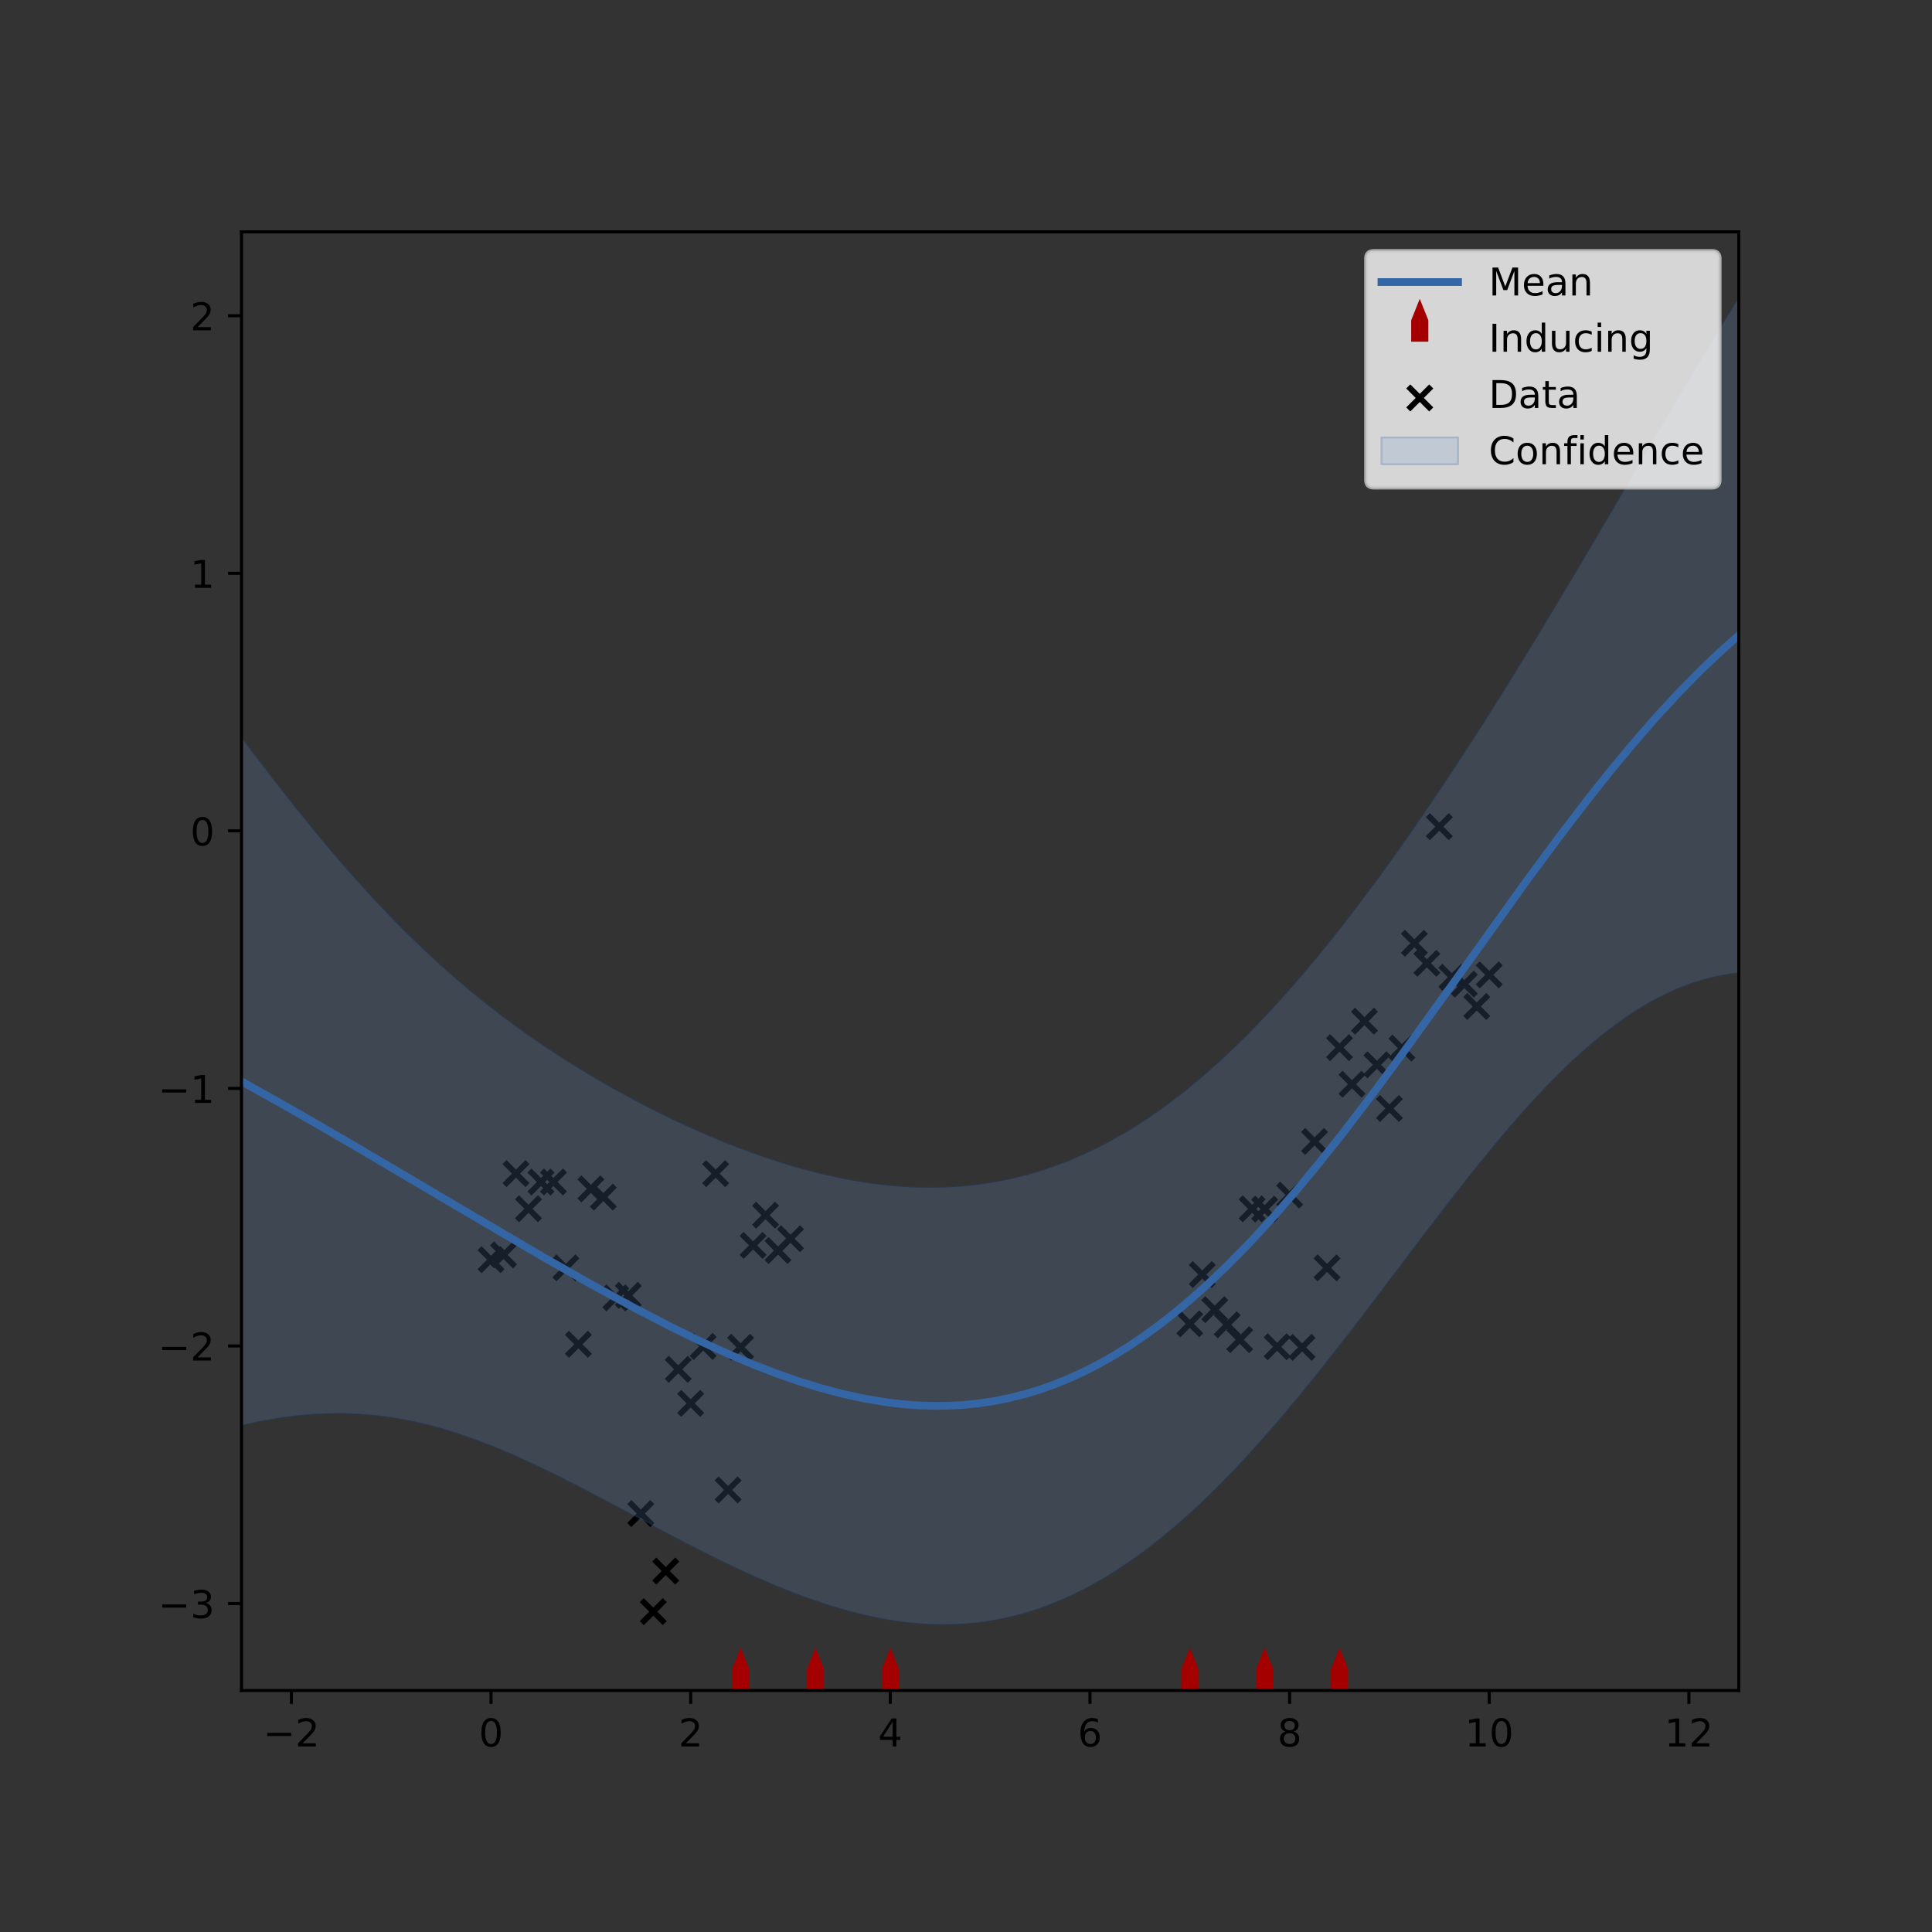 <?xml version="1.0" encoding="utf-8" standalone="no"?>
<!DOCTYPE svg PUBLIC "-//W3C//DTD SVG 1.1//EN"
  "http://www.w3.org/Graphics/SVG/1.1/DTD/svg11.dtd">
<!-- Created with matplotlib (http://matplotlib.org/) -->
<svg height="504pt" version="1.1" viewBox="0 0 504 504" width="504pt" xmlns="http://www.w3.org/2000/svg" xmlns:xlink="http://www.w3.org/1999/xlink">
 <rect x="0" y="0" width="504" height="504" fill="#333333" stroke="none"/>
 <defs>
  <style type="text/css">
*{stroke-linecap:butt;stroke-linejoin:round;}
  </style>
 </defs>
 <g id="figure_1">
  <g id="patch_1">
   <path d="M 0 504 
L 504 504 
L 504 0 
L 0 0 
z
" style="fill:none;"/>
  </g>
  <g id="axes_1">
   <g id="patch_2">
    <path d="M 63 441 
L 453.6 441 
L 453.6 60.48 
L 63 60.48 
z
" style="fill:none;"/>
   </g>
   <g id="PathCollection_1">
    <defs>
     <path d="M -2.236 0 
L -2.236 -5.59 
L 0 -11.18 
L 2.236 -5.59 
L 2.236 0 
z
" id="m8fef1377c3"/>
    </defs>
    <g clip-path="url(#pa2f5bf0e79)">
     <use style="fill:#a40000;" x="193.2" xlink:href="#m8fef1377c3" y="441"/>
     <use style="fill:#a40000;" x="212.73" xlink:href="#m8fef1377c3" y="441"/>
     <use style="fill:#a40000;" x="232.26" xlink:href="#m8fef1377c3" y="441"/>
     <use style="fill:#a40000;" x="310.38" xlink:href="#m8fef1377c3" y="441"/>
     <use style="fill:#a40000;" x="329.91" xlink:href="#m8fef1377c3" y="441"/>
     <use style="fill:#a40000;" x="349.44" xlink:href="#m8fef1377c3" y="441"/>
    </g>
   </g>
   <g id="PathCollection_2">
    <defs>
     <path d="M -3 3 
L 3 -3 
M -3 -3 
L 3 3 
" id="m3eac9c46e0" style="stroke:#000000;stroke-width:1.5;"/>
    </defs>
    <g clip-path="url(#pa2f5bf0e79)">
     <use style="stroke:#000000;stroke-width:1.5;" x="128.1" xlink:href="#m3eac9c46e0" y="328.621"/>
     <use style="stroke:#000000;stroke-width:1.5;" x="131.355" xlink:href="#m3eac9c46e0" y="327.368"/>
     <use style="stroke:#000000;stroke-width:1.5;" x="134.61" xlink:href="#m3eac9c46e0" y="306.157"/>
     <use style="stroke:#000000;stroke-width:1.5;" x="137.865" xlink:href="#m3eac9c46e0" y="315.326"/>
     <use style="stroke:#000000;stroke-width:1.5;" x="141.12" xlink:href="#m3eac9c46e0" y="308.363"/>
     <use style="stroke:#000000;stroke-width:1.5;" x="144.375" xlink:href="#m3eac9c46e0" y="308.346"/>
     <use style="stroke:#000000;stroke-width:1.5;" x="147.63" xlink:href="#m3eac9c46e0" y="330.75"/>
     <use style="stroke:#000000;stroke-width:1.5;" x="150.885" xlink:href="#m3eac9c46e0" y="350.688"/>
     <use style="stroke:#000000;stroke-width:1.5;" x="154.14" xlink:href="#m3eac9c46e0" y="310.145"/>
     <use style="stroke:#000000;stroke-width:1.5;" x="157.395" xlink:href="#m3eac9c46e0" y="312.287"/>
     <use style="stroke:#000000;stroke-width:1.5;" x="160.65" xlink:href="#m3eac9c46e0" y="338.579"/>
     <use style="stroke:#000000;stroke-width:1.5;" x="163.905" xlink:href="#m3eac9c46e0" y="337.927"/>
     <use style="stroke:#000000;stroke-width:1.5;" x="167.16" xlink:href="#m3eac9c46e0" y="394.845"/>
     <use style="stroke:#000000;stroke-width:1.5;" x="170.415" xlink:href="#m3eac9c46e0" y="420.427"/>
     <use style="stroke:#000000;stroke-width:1.5;" x="173.67" xlink:href="#m3eac9c46e0" y="409.842"/>
     <use style="stroke:#000000;stroke-width:1.5;" x="176.925" xlink:href="#m3eac9c46e0" y="357.217"/>
     <use style="stroke:#000000;stroke-width:1.5;" x="180.18" xlink:href="#m3eac9c46e0" y="366.099"/>
     <use style="stroke:#000000;stroke-width:1.5;" x="183.435" xlink:href="#m3eac9c46e0" y="351.254"/>
     <use style="stroke:#000000;stroke-width:1.5;" x="186.69" xlink:href="#m3eac9c46e0" y="306.17"/>
     <use style="stroke:#000000;stroke-width:1.5;" x="189.945" xlink:href="#m3eac9c46e0" y="388.682"/>
     <use style="stroke:#000000;stroke-width:1.5;" x="193.2" xlink:href="#m3eac9c46e0" y="351.467"/>
     <use style="stroke:#000000;stroke-width:1.5;" x="196.455" xlink:href="#m3eac9c46e0" y="324.889"/>
     <use style="stroke:#000000;stroke-width:1.5;" x="199.71" xlink:href="#m3eac9c46e0" y="317"/>
     <use style="stroke:#000000;stroke-width:1.5;" x="202.965" xlink:href="#m3eac9c46e0" y="326.222"/>
     <use style="stroke:#000000;stroke-width:1.5;" x="206.22" xlink:href="#m3eac9c46e0" y="323.146"/>
     <use style="stroke:#000000;stroke-width:1.5;" x="310.38" xlink:href="#m3eac9c46e0" y="345.337"/>
     <use style="stroke:#000000;stroke-width:1.5;" x="313.635" xlink:href="#m3eac9c46e0" y="332.484"/>
     <use style="stroke:#000000;stroke-width:1.5;" x="316.89" xlink:href="#m3eac9c46e0" y="341.656"/>
     <use style="stroke:#000000;stroke-width:1.5;" x="320.145" xlink:href="#m3eac9c46e0" y="345.589"/>
     <use style="stroke:#000000;stroke-width:1.5;" x="323.4" xlink:href="#m3eac9c46e0" y="349.481"/>
     <use style="stroke:#000000;stroke-width:1.5;" x="326.655" xlink:href="#m3eac9c46e0" y="315.357"/>
     <use style="stroke:#000000;stroke-width:1.5;" x="329.91" xlink:href="#m3eac9c46e0" y="315.429"/>
     <use style="stroke:#000000;stroke-width:1.5;" x="333.165" xlink:href="#m3eac9c46e0" y="351.333"/>
     <use style="stroke:#000000;stroke-width:1.5;" x="336.42" xlink:href="#m3eac9c46e0" y="311.749"/>
     <use style="stroke:#000000;stroke-width:1.5;" x="339.675" xlink:href="#m3eac9c46e0" y="351.485"/>
     <use style="stroke:#000000;stroke-width:1.5;" x="342.93" xlink:href="#m3eac9c46e0" y="297.776"/>
     <use style="stroke:#000000;stroke-width:1.5;" x="346.185" xlink:href="#m3eac9c46e0" y="330.752"/>
     <use style="stroke:#000000;stroke-width:1.5;" x="349.44" xlink:href="#m3eac9c46e0" y="273.299"/>
     <use style="stroke:#000000;stroke-width:1.5;" x="352.695" xlink:href="#m3eac9c46e0" y="282.845"/>
     <use style="stroke:#000000;stroke-width:1.5;" x="355.95" xlink:href="#m3eac9c46e0" y="266.389"/>
     <use style="stroke:#000000;stroke-width:1.5;" x="359.205" xlink:href="#m3eac9c46e0" y="277.769"/>
     <use style="stroke:#000000;stroke-width:1.5;" x="362.46" xlink:href="#m3eac9c46e0" y="289.173"/>
     <use style="stroke:#000000;stroke-width:1.5;" x="365.715" xlink:href="#m3eac9c46e0" y="273.415"/>
     <use style="stroke:#000000;stroke-width:1.5;" x="368.97" xlink:href="#m3eac9c46e0" y="246.072"/>
     <use style="stroke:#000000;stroke-width:1.5;" x="372.225" xlink:href="#m3eac9c46e0" y="251.298"/>
     <use style="stroke:#000000;stroke-width:1.5;" x="375.48" xlink:href="#m3eac9c46e0" y="215.649"/>
     <use style="stroke:#000000;stroke-width:1.5;" x="378.735" xlink:href="#m3eac9c46e0" y="254.935"/>
     <use style="stroke:#000000;stroke-width:1.5;" x="381.99" xlink:href="#m3eac9c46e0" y="256.725"/>
     <use style="stroke:#000000;stroke-width:1.5;" x="385.245" xlink:href="#m3eac9c46e0" y="262.559"/>
     <use style="stroke:#000000;stroke-width:1.5;" x="388.5" xlink:href="#m3eac9c46e0" y="254.314"/>
    </g>
   </g>
   <g id="PolyCollection_1">
    <defs>
     <path d="M 63 -311.544 
L 63 -132.259 
L 64.963 -132.704 
L 66.926 -133.118 
L 68.888 -133.5 
L 70.851 -133.85 
L 72.814 -134.165 
L 74.777 -134.446 
L 76.74 -134.69 
L 78.703 -134.898 
L 80.665 -135.068 
L 82.628 -135.2 
L 84.591 -135.292 
L 86.554 -135.345 
L 88.517 -135.357 
L 90.479 -135.328 
L 92.442 -135.257 
L 94.405 -135.146 
L 96.368 -134.992 
L 98.331 -134.796 
L 100.293 -134.559 
L 102.256 -134.28 
L 104.219 -133.959 
L 106.182 -133.597 
L 108.145 -133.194 
L 110.108 -132.751 
L 112.07 -132.269 
L 114.033 -131.748 
L 115.996 -131.189 
L 117.959 -130.593 
L 119.922 -129.962 
L 121.884 -129.295 
L 123.847 -128.596 
L 125.81 -127.865 
L 127.773 -127.103 
L 129.736 -126.311 
L 131.698 -125.493 
L 133.661 -124.648 
L 135.624 -123.778 
L 137.587 -122.885 
L 139.55 -121.971 
L 141.513 -121.038 
L 143.475 -120.086 
L 145.438 -119.118 
L 147.401 -118.134 
L 149.364 -117.138 
L 151.327 -116.13 
L 153.289 -115.111 
L 155.252 -114.084 
L 157.215 -113.05 
L 159.178 -112.011 
L 161.141 -110.967 
L 163.104 -109.921 
L 165.066 -108.874 
L 167.029 -107.826 
L 168.992 -106.78 
L 170.955 -105.737 
L 172.918 -104.698 
L 174.88 -103.665 
L 176.843 -102.638 
L 178.806 -101.619 
L 180.769 -100.61 
L 182.732 -99.611 
L 184.694 -98.623 
L 186.657 -97.648 
L 188.62 -96.688 
L 190.583 -95.742 
L 192.546 -94.813 
L 194.509 -93.902 
L 196.471 -93.01 
L 198.434 -92.137 
L 200.397 -91.286 
L 202.36 -90.457 
L 204.323 -89.652 
L 206.285 -88.871 
L 208.248 -88.117 
L 210.211 -87.39 
L 212.174 -86.691 
L 214.137 -86.022 
L 216.099 -85.383 
L 218.062 -84.777 
L 220.025 -84.203 
L 221.988 -83.664 
L 223.951 -83.161 
L 225.914 -82.694 
L 227.876 -82.266 
L 229.839 -81.876 
L 231.802 -81.527 
L 233.765 -81.218 
L 235.728 -80.953 
L 237.69 -80.73 
L 239.653 -80.553 
L 241.616 -80.42 
L 243.579 -80.335 
L 245.542 -80.296 
L 247.505 -80.307 
L 249.467 -80.366 
L 251.43 -80.476 
L 253.393 -80.636 
L 255.356 -80.849 
L 257.319 -81.113 
L 259.281 -81.431 
L 261.244 -81.803 
L 263.207 -82.229 
L 265.17 -82.709 
L 267.133 -83.246 
L 269.095 -83.837 
L 271.058 -84.485 
L 273.021 -85.19 
L 274.984 -85.951 
L 276.947 -86.768 
L 278.91 -87.643 
L 280.872 -88.575 
L 282.835 -89.564 
L 284.798 -90.61 
L 286.761 -91.712 
L 288.724 -92.872 
L 290.686 -94.088 
L 292.649 -95.36 
L 294.612 -96.689 
L 296.575 -98.072 
L 298.538 -99.511 
L 300.501 -101.005 
L 302.463 -102.552 
L 304.426 -104.152 
L 306.389 -105.806 
L 308.352 -107.511 
L 310.315 -109.267 
L 312.277 -111.073 
L 314.24 -112.929 
L 316.203 -114.832 
L 318.166 -116.783 
L 320.129 -118.78 
L 322.091 -120.822 
L 324.054 -122.908 
L 326.017 -125.035 
L 327.98 -127.204 
L 329.943 -129.413 
L 331.906 -131.659 
L 333.868 -133.942 
L 335.831 -136.26 
L 337.794 -138.61 
L 339.757 -140.993 
L 341.72 -143.405 
L 343.682 -145.844 
L 345.645 -148.309 
L 347.608 -150.798 
L 349.571 -153.308 
L 351.534 -155.838 
L 353.496 -158.385 
L 355.459 -160.946 
L 357.422 -163.52 
L 359.385 -166.104 
L 361.348 -168.695 
L 363.311 -171.29 
L 365.273 -173.888 
L 367.236 -176.485 
L 369.199 -179.079 
L 371.162 -181.666 
L 373.125 -184.244 
L 375.087 -186.81 
L 377.05 -189.361 
L 379.013 -191.894 
L 380.976 -194.406 
L 382.939 -196.895 
L 384.902 -199.356 
L 386.864 -201.787 
L 388.827 -204.186 
L 390.79 -206.549 
L 392.753 -208.873 
L 394.716 -211.156 
L 396.678 -213.394 
L 398.641 -215.585 
L 400.604 -217.727 
L 402.567 -219.817 
L 404.53 -221.852 
L 406.492 -223.83 
L 408.455 -225.749 
L 410.418 -227.606 
L 412.381 -229.401 
L 414.344 -231.13 
L 416.307 -232.792 
L 418.269 -234.386 
L 420.232 -235.909 
L 422.195 -237.362 
L 424.158 -238.742 
L 426.121 -240.048 
L 428.083 -241.28 
L 430.046 -242.436 
L 432.009 -243.516 
L 433.972 -244.52 
L 435.935 -245.447 
L 437.897 -246.296 
L 439.86 -247.068 
L 441.823 -247.762 
L 443.786 -248.379 
L 445.749 -248.918 
L 447.712 -249.381 
L 449.674 -249.766 
L 451.637 -250.075 
L 453.6 -250.308 
L 453.6 -426.224 
L 453.6 -426.224 
L 451.637 -423.049 
L 449.674 -419.849 
L 447.712 -416.625 
L 445.749 -413.381 
L 443.786 -410.117 
L 441.823 -406.835 
L 439.86 -403.539 
L 437.897 -400.228 
L 435.935 -396.906 
L 433.972 -393.574 
L 432.009 -390.234 
L 430.046 -386.889 
L 428.083 -383.539 
L 426.121 -380.187 
L 424.158 -376.835 
L 422.195 -373.484 
L 420.232 -370.137 
L 418.269 -366.794 
L 416.307 -363.457 
L 414.344 -360.128 
L 412.381 -356.808 
L 410.418 -353.499 
L 408.455 -350.202 
L 406.492 -346.918 
L 404.53 -343.649 
L 402.567 -340.396 
L 400.604 -337.159 
L 398.641 -333.94 
L 396.678 -330.74 
L 394.716 -327.56 
L 392.753 -324.4 
L 390.79 -321.262 
L 388.827 -318.146 
L 386.864 -315.053 
L 384.902 -311.984 
L 382.939 -308.94 
L 380.976 -305.92 
L 379.013 -302.927 
L 377.05 -299.96 
L 375.087 -297.021 
L 373.125 -294.109 
L 371.162 -291.227 
L 369.199 -288.373 
L 367.236 -285.55 
L 365.273 -282.758 
L 363.311 -279.997 
L 361.348 -277.269 
L 359.385 -274.574 
L 357.422 -271.913 
L 355.459 -269.287 
L 353.496 -266.696 
L 351.534 -264.142 
L 349.571 -261.625 
L 347.608 -259.145 
L 345.645 -256.705 
L 343.682 -254.304 
L 341.72 -251.944 
L 339.757 -249.625 
L 337.794 -247.348 
L 335.831 -245.114 
L 333.868 -242.923 
L 331.906 -240.777 
L 329.943 -238.676 
L 327.98 -236.62 
L 326.017 -234.611 
L 324.054 -232.648 
L 322.091 -230.733 
L 320.129 -228.866 
L 318.166 -227.047 
L 316.203 -225.278 
L 314.24 -223.557 
L 312.277 -221.886 
L 310.315 -220.266 
L 308.352 -218.695 
L 306.389 -217.175 
L 304.426 -215.705 
L 302.463 -214.286 
L 300.501 -212.917 
L 298.538 -211.6 
L 296.575 -210.333 
L 294.612 -209.116 
L 292.649 -207.951 
L 290.686 -206.835 
L 288.724 -205.77 
L 286.761 -204.754 
L 284.798 -203.788 
L 282.835 -202.872 
L 280.872 -202.004 
L 278.91 -201.185 
L 276.947 -200.414 
L 274.984 -199.69 
L 273.021 -199.014 
L 271.058 -198.385 
L 269.095 -197.801 
L 267.133 -197.264 
L 265.17 -196.771 
L 263.207 -196.323 
L 261.244 -195.919 
L 259.281 -195.558 
L 257.319 -195.24 
L 255.356 -194.964 
L 253.393 -194.729 
L 251.43 -194.535 
L 249.467 -194.382 
L 247.505 -194.268 
L 245.542 -194.193 
L 243.579 -194.156 
L 241.616 -194.156 
L 239.653 -194.194 
L 237.69 -194.268 
L 235.728 -194.378 
L 233.765 -194.522 
L 231.802 -194.701 
L 229.839 -194.914 
L 227.876 -195.159 
L 225.914 -195.438 
L 223.951 -195.748 
L 221.988 -196.089 
L 220.025 -196.461 
L 218.062 -196.862 
L 216.099 -197.293 
L 214.137 -197.753 
L 212.174 -198.242 
L 210.211 -198.757 
L 208.248 -199.3 
L 206.285 -199.87 
L 204.323 -200.465 
L 202.36 -201.086 
L 200.397 -201.732 
L 198.434 -202.402 
L 196.471 -203.096 
L 194.509 -203.814 
L 192.546 -204.555 
L 190.583 -205.318 
L 188.62 -206.104 
L 186.657 -206.911 
L 184.694 -207.741 
L 182.732 -208.591 
L 180.769 -209.463 
L 178.806 -210.355 
L 176.843 -211.268 
L 174.88 -212.202 
L 172.918 -213.156 
L 170.955 -214.131 
L 168.992 -215.126 
L 167.029 -216.141 
L 165.066 -217.177 
L 163.104 -218.234 
L 161.141 -219.312 
L 159.178 -220.411 
L 157.215 -221.532 
L 155.252 -222.674 
L 153.289 -223.84 
L 151.327 -225.028 
L 149.364 -226.24 
L 147.401 -227.477 
L 145.438 -228.738 
L 143.475 -230.025 
L 141.513 -231.339 
L 139.55 -232.679 
L 137.587 -234.048 
L 135.624 -235.446 
L 133.661 -236.873 
L 131.698 -238.331 
L 129.736 -239.821 
L 127.773 -241.343 
L 125.81 -242.898 
L 123.847 -244.487 
L 121.884 -246.11 
L 119.922 -247.769 
L 117.959 -249.465 
L 115.996 -251.197 
L 114.033 -252.966 
L 112.07 -254.773 
L 110.108 -256.617 
L 108.145 -258.5 
L 106.182 -260.422 
L 104.219 -262.382 
L 102.256 -264.381 
L 100.293 -266.417 
L 98.331 -268.492 
L 96.368 -270.605 
L 94.405 -272.756 
L 92.442 -274.943 
L 90.479 -277.166 
L 88.517 -279.425 
L 86.554 -281.718 
L 84.591 -284.045 
L 82.628 -286.405 
L 80.665 -288.797 
L 78.703 -291.219 
L 76.74 -293.671 
L 74.777 -296.151 
L 72.814 -298.657 
L 70.851 -301.189 
L 68.888 -303.746 
L 66.926 -306.324 
L 64.963 -308.924 
L 63 -311.544 
z
" id="mbb64b05e15" style="stroke:#204a87;stroke-opacity:0.2;stroke-width:0.5;"/>
    </defs>
    <g clip-path="url(#pa2f5bf0e79)">
     <use style="fill:#729fcf;fill-opacity:0.2;stroke:#204a87;stroke-opacity:0.2;stroke-width:0.5;" x="0" xlink:href="#mbb64b05e15" y="504"/>
    </g>
   </g>
   <g id="matplotlib.axis_1">
    <g id="xtick_1">
     <g id="line2d_1">
      <defs>
       <path d="M 0 0 
L 0 3.5 
" id="m791d2a5d73" style="stroke:#000000;stroke-width:0.8;"/>
      </defs>
      <g>
       <use style="stroke:#000000;stroke-width:0.8;" x="76.02" xlink:href="#m791d2a5d73" y="441"/>
      </g>
     </g>
     <g id="text_1">
      <!-- −2 -->
      <defs>
       <path d="M 10.594 35.5 
L 73.188 35.5 
L 73.188 27.203 
L 10.594 27.203 
z
" id="DejaVuSans-2212"/>
       <path d="M 19.188 8.297 
L 53.609 8.297 
L 53.609 0 
L 7.328 0 
L 7.328 8.297 
Q 12.938 14.109 22.625 23.891 
Q 32.328 33.688 34.812 36.531 
Q 39.547 41.844 41.422 45.531 
Q 43.312 49.219 43.312 52.781 
Q 43.312 58.594 39.234 62.25 
Q 35.156 65.922 28.609 65.922 
Q 23.969 65.922 18.812 64.312 
Q 13.672 62.703 7.812 59.422 
L 7.812 69.391 
Q 13.766 71.781 18.938 73 
Q 24.125 74.219 28.422 74.219 
Q 39.75 74.219 46.484 68.547 
Q 53.219 62.891 53.219 53.422 
Q 53.219 48.922 51.531 44.891 
Q 49.859 40.875 45.406 35.406 
Q 44.188 33.984 37.641 27.219 
Q 31.109 20.453 19.188 8.297 
z
" id="DejaVuSans-32"/>
      </defs>
      <g transform="translate(68.649 455.598)scale(0.1 -0.1)">
       <use xlink:href="#DejaVuSans-2212"/>
       <use x="83.789" xlink:href="#DejaVuSans-32"/>
      </g>
     </g>
    </g>
    <g id="xtick_2">
     <g id="line2d_2">
      <g>
       <use style="stroke:#000000;stroke-width:0.8;" x="128.1" xlink:href="#m791d2a5d73" y="441"/>
      </g>
     </g>
     <g id="text_2">
      <!-- 0 -->
      <defs>
       <path d="M 31.781 66.406 
Q 24.172 66.406 20.328 58.906 
Q 16.5 51.422 16.5 36.375 
Q 16.5 21.391 20.328 13.891 
Q 24.172 6.391 31.781 6.391 
Q 39.453 6.391 43.281 13.891 
Q 47.125 21.391 47.125 36.375 
Q 47.125 51.422 43.281 58.906 
Q 39.453 66.406 31.781 66.406 
z
M 31.781 74.219 
Q 44.047 74.219 50.516 64.516 
Q 56.984 54.828 56.984 36.375 
Q 56.984 17.969 50.516 8.266 
Q 44.047 -1.422 31.781 -1.422 
Q 19.531 -1.422 13.062 8.266 
Q 6.594 17.969 6.594 36.375 
Q 6.594 54.828 13.062 64.516 
Q 19.531 74.219 31.781 74.219 
z
" id="DejaVuSans-30"/>
      </defs>
      <g transform="translate(124.919 455.598)scale(0.1 -0.1)">
       <use xlink:href="#DejaVuSans-30"/>
      </g>
     </g>
    </g>
    <g id="xtick_3">
     <g id="line2d_3">
      <g>
       <use style="stroke:#000000;stroke-width:0.8;" x="180.18" xlink:href="#m791d2a5d73" y="441"/>
      </g>
     </g>
     <g id="text_3">
      <!-- 2 -->
      <g transform="translate(176.999 455.598)scale(0.1 -0.1)">
       <use xlink:href="#DejaVuSans-32"/>
      </g>
     </g>
    </g>
    <g id="xtick_4">
     <g id="line2d_4">
      <g>
       <use style="stroke:#000000;stroke-width:0.8;" x="232.26" xlink:href="#m791d2a5d73" y="441"/>
      </g>
     </g>
     <g id="text_4">
      <!-- 4 -->
      <defs>
       <path d="M 37.797 64.312 
L 12.891 25.391 
L 37.797 25.391 
z
M 35.203 72.906 
L 47.609 72.906 
L 47.609 25.391 
L 58.016 25.391 
L 58.016 17.188 
L 47.609 17.188 
L 47.609 0 
L 37.797 0 
L 37.797 17.188 
L 4.891 17.188 
L 4.891 26.703 
z
" id="DejaVuSans-34"/>
      </defs>
      <g transform="translate(229.079 455.598)scale(0.1 -0.1)">
       <use xlink:href="#DejaVuSans-34"/>
      </g>
     </g>
    </g>
    <g id="xtick_5">
     <g id="line2d_5">
      <g>
       <use style="stroke:#000000;stroke-width:0.8;" x="284.34" xlink:href="#m791d2a5d73" y="441"/>
      </g>
     </g>
     <g id="text_5">
      <!-- 6 -->
      <defs>
       <path d="M 33.016 40.375 
Q 26.375 40.375 22.484 35.828 
Q 18.609 31.297 18.609 23.391 
Q 18.609 15.531 22.484 10.953 
Q 26.375 6.391 33.016 6.391 
Q 39.656 6.391 43.531 10.953 
Q 47.406 15.531 47.406 23.391 
Q 47.406 31.297 43.531 35.828 
Q 39.656 40.375 33.016 40.375 
z
M 52.594 71.297 
L 52.594 62.312 
Q 48.875 64.062 45.094 64.984 
Q 41.312 65.922 37.594 65.922 
Q 27.828 65.922 22.672 59.328 
Q 17.531 52.734 16.797 39.406 
Q 19.672 43.656 24.016 45.922 
Q 28.375 48.188 33.594 48.188 
Q 44.578 48.188 50.953 41.516 
Q 57.328 34.859 57.328 23.391 
Q 57.328 12.156 50.688 5.359 
Q 44.047 -1.422 33.016 -1.422 
Q 20.359 -1.422 13.672 8.266 
Q 6.984 17.969 6.984 36.375 
Q 6.984 53.656 15.188 63.938 
Q 23.391 74.219 37.203 74.219 
Q 40.922 74.219 44.703 73.484 
Q 48.484 72.75 52.594 71.297 
z
" id="DejaVuSans-36"/>
      </defs>
      <g transform="translate(281.159 455.598)scale(0.1 -0.1)">
       <use xlink:href="#DejaVuSans-36"/>
      </g>
     </g>
    </g>
    <g id="xtick_6">
     <g id="line2d_6">
      <g>
       <use style="stroke:#000000;stroke-width:0.8;" x="336.42" xlink:href="#m791d2a5d73" y="441"/>
      </g>
     </g>
     <g id="text_6">
      <!-- 8 -->
      <defs>
       <path d="M 31.781 34.625 
Q 24.75 34.625 20.719 30.859 
Q 16.703 27.094 16.703 20.516 
Q 16.703 13.922 20.719 10.156 
Q 24.75 6.391 31.781 6.391 
Q 38.812 6.391 42.859 10.172 
Q 46.922 13.969 46.922 20.516 
Q 46.922 27.094 42.891 30.859 
Q 38.875 34.625 31.781 34.625 
z
M 21.922 38.812 
Q 15.578 40.375 12.031 44.719 
Q 8.5 49.078 8.5 55.328 
Q 8.5 64.062 14.719 69.141 
Q 20.953 74.219 31.781 74.219 
Q 42.672 74.219 48.875 69.141 
Q 55.078 64.062 55.078 55.328 
Q 55.078 49.078 51.531 44.719 
Q 48 40.375 41.703 38.812 
Q 48.828 37.156 52.797 32.312 
Q 56.781 27.484 56.781 20.516 
Q 56.781 9.906 50.312 4.234 
Q 43.844 -1.422 31.781 -1.422 
Q 19.734 -1.422 13.25 4.234 
Q 6.781 9.906 6.781 20.516 
Q 6.781 27.484 10.781 32.312 
Q 14.797 37.156 21.922 38.812 
z
M 18.312 54.391 
Q 18.312 48.734 21.844 45.562 
Q 25.391 42.391 31.781 42.391 
Q 38.141 42.391 41.719 45.562 
Q 45.312 48.734 45.312 54.391 
Q 45.312 60.062 41.719 63.234 
Q 38.141 66.406 31.781 66.406 
Q 25.391 66.406 21.844 63.234 
Q 18.312 60.062 18.312 54.391 
z
" id="DejaVuSans-38"/>
      </defs>
      <g transform="translate(333.239 455.598)scale(0.1 -0.1)">
       <use xlink:href="#DejaVuSans-38"/>
      </g>
     </g>
    </g>
    <g id="xtick_7">
     <g id="line2d_7">
      <g>
       <use style="stroke:#000000;stroke-width:0.8;" x="388.5" xlink:href="#m791d2a5d73" y="441"/>
      </g>
     </g>
     <g id="text_7">
      <!-- 10 -->
      <defs>
       <path d="M 12.406 8.297 
L 28.516 8.297 
L 28.516 63.922 
L 10.984 60.406 
L 10.984 69.391 
L 28.422 72.906 
L 38.281 72.906 
L 38.281 8.297 
L 54.391 8.297 
L 54.391 0 
L 12.406 0 
z
" id="DejaVuSans-31"/>
      </defs>
      <g transform="translate(382.137 455.598)scale(0.1 -0.1)">
       <use xlink:href="#DejaVuSans-31"/>
       <use x="63.623" xlink:href="#DejaVuSans-30"/>
      </g>
     </g>
    </g>
    <g id="xtick_8">
     <g id="line2d_8">
      <g>
       <use style="stroke:#000000;stroke-width:0.8;" x="440.58" xlink:href="#m791d2a5d73" y="441"/>
      </g>
     </g>
     <g id="text_8">
      <!-- 12 -->
      <g transform="translate(434.217 455.598)scale(0.1 -0.1)">
       <use xlink:href="#DejaVuSans-31"/>
       <use x="63.623" xlink:href="#DejaVuSans-32"/>
      </g>
     </g>
    </g>
   </g>
   <g id="matplotlib.axis_2">
    <g id="ytick_1">
     <g id="line2d_9">
      <defs>
       <path d="M 0 0 
L -3.5 0 
" id="ma55e3840e8" style="stroke:#000000;stroke-width:0.8;"/>
      </defs>
      <g>
       <use style="stroke:#000000;stroke-width:0.8;" x="63" xlink:href="#ma55e3840e8" y="418.306"/>
      </g>
     </g>
     <g id="text_9">
      <!-- −3 -->
      <defs>
       <path d="M 40.578 39.312 
Q 47.656 37.797 51.625 33 
Q 55.609 28.219 55.609 21.188 
Q 55.609 10.406 48.188 4.484 
Q 40.766 -1.422 27.094 -1.422 
Q 22.516 -1.422 17.656 -0.516 
Q 12.797 0.391 7.625 2.203 
L 7.625 11.719 
Q 11.719 9.328 16.594 8.109 
Q 21.484 6.891 26.812 6.891 
Q 36.078 6.891 40.938 10.547 
Q 45.797 14.203 45.797 21.188 
Q 45.797 27.641 41.281 31.266 
Q 36.766 34.906 28.719 34.906 
L 20.219 34.906 
L 20.219 43.016 
L 29.109 43.016 
Q 36.375 43.016 40.234 45.922 
Q 44.094 48.828 44.094 54.297 
Q 44.094 59.906 40.109 62.906 
Q 36.141 65.922 28.719 65.922 
Q 24.656 65.922 20.016 65.031 
Q 15.375 64.156 9.812 62.312 
L 9.812 71.094 
Q 15.438 72.656 20.344 73.438 
Q 25.25 74.219 29.594 74.219 
Q 40.828 74.219 47.359 69.109 
Q 53.906 64.016 53.906 55.328 
Q 53.906 49.266 50.438 45.094 
Q 46.969 40.922 40.578 39.312 
z
" id="DejaVuSans-33"/>
      </defs>
      <g transform="translate(41.258 422.105)scale(0.1 -0.1)">
       <use xlink:href="#DejaVuSans-2212"/>
       <use x="83.789" xlink:href="#DejaVuSans-33"/>
      </g>
     </g>
    </g>
    <g id="ytick_2">
     <g id="line2d_10">
      <g>
       <use style="stroke:#000000;stroke-width:0.8;" x="63" xlink:href="#ma55e3840e8" y="351.118"/>
      </g>
     </g>
     <g id="text_10">
      <!-- −2 -->
      <g transform="translate(41.258 354.917)scale(0.1 -0.1)">
       <use xlink:href="#DejaVuSans-2212"/>
       <use x="83.789" xlink:href="#DejaVuSans-32"/>
      </g>
     </g>
    </g>
    <g id="ytick_3">
     <g id="line2d_11">
      <g>
       <use style="stroke:#000000;stroke-width:0.8;" x="63" xlink:href="#ma55e3840e8" y="283.93"/>
      </g>
     </g>
     <g id="text_11">
      <!-- −1 -->
      <g transform="translate(41.258 287.729)scale(0.1 -0.1)">
       <use xlink:href="#DejaVuSans-2212"/>
       <use x="83.789" xlink:href="#DejaVuSans-31"/>
      </g>
     </g>
    </g>
    <g id="ytick_4">
     <g id="line2d_12">
      <g>
       <use style="stroke:#000000;stroke-width:0.8;" x="63" xlink:href="#ma55e3840e8" y="216.742"/>
      </g>
     </g>
     <g id="text_12">
      <!-- 0 -->
      <g transform="translate(49.638 220.541)scale(0.1 -0.1)">
       <use xlink:href="#DejaVuSans-30"/>
      </g>
     </g>
    </g>
    <g id="ytick_5">
     <g id="line2d_13">
      <g>
       <use style="stroke:#000000;stroke-width:0.8;" x="63" xlink:href="#ma55e3840e8" y="149.554"/>
      </g>
     </g>
     <g id="text_13">
      <!-- 1 -->
      <g transform="translate(49.638 153.353)scale(0.1 -0.1)">
       <use xlink:href="#DejaVuSans-31"/>
      </g>
     </g>
    </g>
    <g id="ytick_6">
     <g id="line2d_14">
      <g>
       <use style="stroke:#000000;stroke-width:0.8;" x="63" xlink:href="#ma55e3840e8" y="82.366"/>
      </g>
     </g>
     <g id="text_14">
      <!-- 2 -->
      <g transform="translate(49.638 86.165)scale(0.1 -0.1)">
       <use xlink:href="#DejaVuSans-32"/>
      </g>
     </g>
    </g>
   </g>
   <g id="line2d_15">
    <path clip-path="url(#pa2f5bf0e79)" d="M 63 282.098 
L 76.74 289.819 
L 92.442 298.9 
L 117.959 313.971 
L 141.513 327.812 
L 155.252 335.621 
L 165.066 340.975 
L 174.88 346.067 
L 182.732 349.899 
L 190.583 353.47 
L 196.471 355.947 
L 202.36 358.228 
L 208.248 360.291 
L 214.137 362.112 
L 220.025 363.668 
L 225.914 364.934 
L 231.802 365.886 
L 235.728 366.335 
L 239.653 366.627 
L 243.579 366.755 
L 247.505 366.713 
L 251.43 366.494 
L 255.356 366.094 
L 259.281 365.505 
L 263.207 364.724 
L 267.133 363.745 
L 271.058 362.565 
L 274.984 361.18 
L 278.91 359.586 
L 282.835 357.782 
L 286.761 355.767 
L 290.686 353.538 
L 294.612 351.097 
L 298.538 348.445 
L 302.463 345.581 
L 306.389 342.51 
L 310.315 339.234 
L 314.24 335.757 
L 320.129 330.177 
L 326.017 324.177 
L 331.906 317.782 
L 337.794 311.021 
L 343.682 303.926 
L 349.571 296.534 
L 357.422 286.283 
L 365.273 275.677 
L 377.05 259.339 
L 398.641 229.237 
L 406.492 218.626 
L 414.344 208.371 
L 420.232 200.977 
L 426.121 193.882 
L 432.009 187.125 
L 437.897 180.738 
L 443.786 174.752 
L 449.674 169.193 
L 453.6 165.734 
L 453.6 165.734 
" style="fill:none;stroke:#3465a4;stroke-linecap:square;stroke-width:2;"/>
   </g>
   <g id="patch_3">
    <path d="M 63 441 
L 63 60.48 
" style="fill:none;stroke:#000000;stroke-linecap:square;stroke-linejoin:miter;stroke-width:0.8;"/>
   </g>
   <g id="patch_4">
    <path d="M 453.6 441 
L 453.6 60.48 
" style="fill:none;stroke:#000000;stroke-linecap:square;stroke-linejoin:miter;stroke-width:0.8;"/>
   </g>
   <g id="patch_5">
    <path d="M 63 441 
L 453.6 441 
" style="fill:none;stroke:#000000;stroke-linecap:square;stroke-linejoin:miter;stroke-width:0.8;"/>
   </g>
   <g id="patch_6">
    <path d="M 63 60.48 
L 453.6 60.48 
" style="fill:none;stroke:#000000;stroke-linecap:square;stroke-linejoin:miter;stroke-width:0.8;"/>
   </g>
   <g id="legend_1">
    <g id="patch_7">
     <path d="M 358.372 127.192 
L 446.6 127.192 
Q 448.6 127.192 448.6 125.192 
L 448.6 67.48 
Q 448.6 65.48 446.6 65.48 
L 358.372 65.48 
Q 356.372 65.48 356.372 67.48 
L 356.372 125.192 
Q 356.372 127.192 358.372 127.192 
z
" style="fill:#ffffff;opacity:0.8;stroke:#cccccc;stroke-linejoin:miter;"/>
    </g>
    <g id="line2d_16">
     <path d="M 360.372 73.578 
L 380.372 73.578 
" style="fill:none;stroke:#3465a4;stroke-linecap:square;stroke-width:2;"/>
    </g>
    <g id="line2d_17"/>
    <g id="text_15">
     <!-- Mean -->
     <defs>
      <path d="M 9.812 72.906 
L 24.516 72.906 
L 43.109 23.297 
L 61.812 72.906 
L 76.516 72.906 
L 76.516 0 
L 66.891 0 
L 66.891 64.016 
L 48.094 14.016 
L 38.188 14.016 
L 19.391 64.016 
L 19.391 0 
L 9.812 0 
z
" id="DejaVuSans-4d"/>
      <path d="M 56.203 29.594 
L 56.203 25.203 
L 14.891 25.203 
Q 15.484 15.922 20.484 11.062 
Q 25.484 6.203 34.422 6.203 
Q 39.594 6.203 44.453 7.469 
Q 49.312 8.734 54.109 11.281 
L 54.109 2.781 
Q 49.266 0.734 44.188 -0.344 
Q 39.109 -1.422 33.891 -1.422 
Q 20.797 -1.422 13.156 6.188 
Q 5.516 13.812 5.516 26.812 
Q 5.516 40.234 12.766 48.109 
Q 20.016 56 32.328 56 
Q 43.359 56 49.781 48.891 
Q 56.203 41.797 56.203 29.594 
z
M 47.219 32.234 
Q 47.125 39.594 43.094 43.984 
Q 39.062 48.391 32.422 48.391 
Q 24.906 48.391 20.391 44.141 
Q 15.875 39.891 15.188 32.172 
z
" id="DejaVuSans-65"/>
      <path d="M 34.281 27.484 
Q 23.391 27.484 19.188 25 
Q 14.984 22.516 14.984 16.5 
Q 14.984 11.719 18.141 8.906 
Q 21.297 6.109 26.703 6.109 
Q 34.188 6.109 38.703 11.406 
Q 43.219 16.703 43.219 25.484 
L 43.219 27.484 
z
M 52.203 31.203 
L 52.203 0 
L 43.219 0 
L 43.219 8.297 
Q 40.141 3.328 35.547 0.953 
Q 30.953 -1.422 24.312 -1.422 
Q 15.922 -1.422 10.953 3.297 
Q 6 8.016 6 15.922 
Q 6 25.141 12.172 29.828 
Q 18.359 34.516 30.609 34.516 
L 43.219 34.516 
L 43.219 35.406 
Q 43.219 41.609 39.141 45 
Q 35.062 48.391 27.688 48.391 
Q 23 48.391 18.547 47.266 
Q 14.109 46.141 10.016 43.891 
L 10.016 52.203 
Q 14.938 54.109 19.578 55.047 
Q 24.219 56 28.609 56 
Q 40.484 56 46.344 49.844 
Q 52.203 43.703 52.203 31.203 
z
" id="DejaVuSans-61"/>
      <path d="M 54.891 33.016 
L 54.891 0 
L 45.906 0 
L 45.906 32.719 
Q 45.906 40.484 42.875 44.328 
Q 39.844 48.188 33.797 48.188 
Q 26.516 48.188 22.312 43.547 
Q 18.109 38.922 18.109 30.906 
L 18.109 0 
L 9.078 0 
L 9.078 54.688 
L 18.109 54.688 
L 18.109 46.188 
Q 21.344 51.125 25.703 53.562 
Q 30.078 56 35.797 56 
Q 45.219 56 50.047 50.172 
Q 54.891 44.344 54.891 33.016 
z
" id="DejaVuSans-6e"/>
     </defs>
     <g transform="translate(388.372 77.078)scale(0.1 -0.1)">
      <use xlink:href="#DejaVuSans-4d"/>
      <use x="86.279" xlink:href="#DejaVuSans-65"/>
      <use x="147.803" xlink:href="#DejaVuSans-61"/>
      <use x="209.082" xlink:href="#DejaVuSans-6e"/>
     </g>
    </g>
    <g id="PathCollection_3">
     <g>
      <use style="fill:#a40000;" x="370.372" xlink:href="#m8fef1377c3" y="89.132"/>
     </g>
    </g>
    <g id="text_16">
     <!-- Inducing -->
     <defs>
      <path d="M 9.812 72.906 
L 19.672 72.906 
L 19.672 0 
L 9.812 0 
z
" id="DejaVuSans-49"/>
      <path d="M 45.406 46.391 
L 45.406 75.984 
L 54.391 75.984 
L 54.391 0 
L 45.406 0 
L 45.406 8.203 
Q 42.578 3.328 38.25 0.953 
Q 33.938 -1.422 27.875 -1.422 
Q 17.969 -1.422 11.734 6.484 
Q 5.516 14.406 5.516 27.297 
Q 5.516 40.188 11.734 48.094 
Q 17.969 56 27.875 56 
Q 33.938 56 38.25 53.625 
Q 42.578 51.266 45.406 46.391 
z
M 14.797 27.297 
Q 14.797 17.391 18.875 11.75 
Q 22.953 6.109 30.078 6.109 
Q 37.203 6.109 41.297 11.75 
Q 45.406 17.391 45.406 27.297 
Q 45.406 37.203 41.297 42.844 
Q 37.203 48.484 30.078 48.484 
Q 22.953 48.484 18.875 42.844 
Q 14.797 37.203 14.797 27.297 
z
" id="DejaVuSans-64"/>
      <path d="M 8.5 21.578 
L 8.5 54.688 
L 17.484 54.688 
L 17.484 21.922 
Q 17.484 14.156 20.5 10.266 
Q 23.531 6.391 29.594 6.391 
Q 36.859 6.391 41.078 11.031 
Q 45.312 15.672 45.312 23.688 
L 45.312 54.688 
L 54.297 54.688 
L 54.297 0 
L 45.312 0 
L 45.312 8.406 
Q 42.047 3.422 37.719 1 
Q 33.406 -1.422 27.688 -1.422 
Q 18.266 -1.422 13.375 4.438 
Q 8.5 10.297 8.5 21.578 
z
M 31.109 56 
z
" id="DejaVuSans-75"/>
      <path d="M 48.781 52.594 
L 48.781 44.188 
Q 44.969 46.297 41.141 47.344 
Q 37.312 48.391 33.406 48.391 
Q 24.656 48.391 19.812 42.844 
Q 14.984 37.312 14.984 27.297 
Q 14.984 17.281 19.812 11.734 
Q 24.656 6.203 33.406 6.203 
Q 37.312 6.203 41.141 7.25 
Q 44.969 8.297 48.781 10.406 
L 48.781 2.094 
Q 45.016 0.344 40.984 -0.531 
Q 36.969 -1.422 32.422 -1.422 
Q 20.062 -1.422 12.781 6.344 
Q 5.516 14.109 5.516 27.297 
Q 5.516 40.672 12.859 48.328 
Q 20.219 56 33.016 56 
Q 37.156 56 41.109 55.141 
Q 45.062 54.297 48.781 52.594 
z
" id="DejaVuSans-63"/>
      <path d="M 9.422 54.688 
L 18.406 54.688 
L 18.406 0 
L 9.422 0 
z
M 9.422 75.984 
L 18.406 75.984 
L 18.406 64.594 
L 9.422 64.594 
z
" id="DejaVuSans-69"/>
      <path d="M 45.406 27.984 
Q 45.406 37.75 41.375 43.109 
Q 37.359 48.484 30.078 48.484 
Q 22.859 48.484 18.828 43.109 
Q 14.797 37.75 14.797 27.984 
Q 14.797 18.266 18.828 12.891 
Q 22.859 7.516 30.078 7.516 
Q 37.359 7.516 41.375 12.891 
Q 45.406 18.266 45.406 27.984 
z
M 54.391 6.781 
Q 54.391 -7.172 48.188 -13.984 
Q 42 -20.797 29.203 -20.797 
Q 24.469 -20.797 20.266 -20.094 
Q 16.062 -19.391 12.109 -17.922 
L 12.109 -9.188 
Q 16.062 -11.328 19.922 -12.344 
Q 23.781 -13.375 27.781 -13.375 
Q 36.625 -13.375 41.016 -8.766 
Q 45.406 -4.156 45.406 5.172 
L 45.406 9.625 
Q 42.625 4.781 38.281 2.391 
Q 33.938 0 27.875 0 
Q 17.828 0 11.672 7.656 
Q 5.516 15.328 5.516 27.984 
Q 5.516 40.672 11.672 48.328 
Q 17.828 56 27.875 56 
Q 33.938 56 38.281 53.609 
Q 42.625 51.219 45.406 46.391 
L 45.406 54.688 
L 54.391 54.688 
z
" id="DejaVuSans-67"/>
     </defs>
     <g transform="translate(388.372 91.757)scale(0.1 -0.1)">
      <use xlink:href="#DejaVuSans-49"/>
      <use x="29.492" xlink:href="#DejaVuSans-6e"/>
      <use x="92.871" xlink:href="#DejaVuSans-64"/>
      <use x="156.348" xlink:href="#DejaVuSans-75"/>
      <use x="219.727" xlink:href="#DejaVuSans-63"/>
      <use x="274.707" xlink:href="#DejaVuSans-69"/>
      <use x="302.49" xlink:href="#DejaVuSans-6e"/>
      <use x="365.869" xlink:href="#DejaVuSans-67"/>
     </g>
    </g>
    <g id="PathCollection_4">
     <g>
      <use style="stroke:#000000;stroke-width:1.5;" x="370.372" xlink:href="#m3eac9c46e0" y="103.81"/>
     </g>
    </g>
    <g id="text_17">
     <!-- Data -->
     <defs>
      <path d="M 19.672 64.797 
L 19.672 8.109 
L 31.594 8.109 
Q 46.688 8.109 53.688 14.938 
Q 60.688 21.781 60.688 36.531 
Q 60.688 51.172 53.688 57.984 
Q 46.688 64.797 31.594 64.797 
z
M 9.812 72.906 
L 30.078 72.906 
Q 51.266 72.906 61.172 64.094 
Q 71.094 55.281 71.094 36.531 
Q 71.094 17.672 61.125 8.828 
Q 51.172 0 30.078 0 
L 9.812 0 
z
" id="DejaVuSans-44"/>
      <path d="M 18.312 70.219 
L 18.312 54.688 
L 36.812 54.688 
L 36.812 47.703 
L 18.312 47.703 
L 18.312 18.016 
Q 18.312 11.328 20.141 9.422 
Q 21.969 7.516 27.594 7.516 
L 36.812 7.516 
L 36.812 0 
L 27.594 0 
Q 17.188 0 13.234 3.875 
Q 9.281 7.766 9.281 18.016 
L 9.281 47.703 
L 2.688 47.703 
L 2.688 54.688 
L 9.281 54.688 
L 9.281 70.219 
z
" id="DejaVuSans-74"/>
     </defs>
     <g transform="translate(388.372 106.435)scale(0.1 -0.1)">
      <use xlink:href="#DejaVuSans-44"/>
      <use x="77.002" xlink:href="#DejaVuSans-61"/>
      <use x="138.281" xlink:href="#DejaVuSans-74"/>
      <use x="177.49" xlink:href="#DejaVuSans-61"/>
     </g>
    </g>
    <g id="patch_8">
     <path d="M 360.372 121.113 
L 380.372 121.113 
L 380.372 114.113 
L 360.372 114.113 
z
" style="fill:#729fcf;opacity:0.2;stroke:#204a87;stroke-linejoin:miter;stroke-width:0.5;"/>
    </g>
    <g id="text_18">
     <!-- Confidence -->
     <defs>
      <path d="M 64.406 67.281 
L 64.406 56.891 
Q 59.422 61.531 53.781 63.812 
Q 48.141 66.109 41.797 66.109 
Q 29.297 66.109 22.656 58.469 
Q 16.016 50.828 16.016 36.375 
Q 16.016 21.969 22.656 14.328 
Q 29.297 6.688 41.797 6.688 
Q 48.141 6.688 53.781 8.984 
Q 59.422 11.281 64.406 15.922 
L 64.406 5.609 
Q 59.234 2.094 53.438 0.328 
Q 47.656 -1.422 41.219 -1.422 
Q 24.656 -1.422 15.125 8.703 
Q 5.609 18.844 5.609 36.375 
Q 5.609 53.953 15.125 64.078 
Q 24.656 74.219 41.219 74.219 
Q 47.75 74.219 53.531 72.484 
Q 59.328 70.75 64.406 67.281 
z
" id="DejaVuSans-43"/>
      <path d="M 30.609 48.391 
Q 23.391 48.391 19.188 42.75 
Q 14.984 37.109 14.984 27.297 
Q 14.984 17.484 19.156 11.844 
Q 23.344 6.203 30.609 6.203 
Q 37.797 6.203 41.984 11.859 
Q 46.188 17.531 46.188 27.297 
Q 46.188 37.016 41.984 42.703 
Q 37.797 48.391 30.609 48.391 
z
M 30.609 56 
Q 42.328 56 49.016 48.375 
Q 55.719 40.766 55.719 27.297 
Q 55.719 13.875 49.016 6.219 
Q 42.328 -1.422 30.609 -1.422 
Q 18.844 -1.422 12.172 6.219 
Q 5.516 13.875 5.516 27.297 
Q 5.516 40.766 12.172 48.375 
Q 18.844 56 30.609 56 
z
" id="DejaVuSans-6f"/>
      <path d="M 37.109 75.984 
L 37.109 68.5 
L 28.516 68.5 
Q 23.688 68.5 21.797 66.547 
Q 19.922 64.594 19.922 59.516 
L 19.922 54.688 
L 34.719 54.688 
L 34.719 47.703 
L 19.922 47.703 
L 19.922 0 
L 10.891 0 
L 10.891 47.703 
L 2.297 47.703 
L 2.297 54.688 
L 10.891 54.688 
L 10.891 58.5 
Q 10.891 67.625 15.141 71.797 
Q 19.391 75.984 28.609 75.984 
z
" id="DejaVuSans-66"/>
     </defs>
     <g transform="translate(388.372 121.113)scale(0.1 -0.1)">
      <use xlink:href="#DejaVuSans-43"/>
      <use x="69.824" xlink:href="#DejaVuSans-6f"/>
      <use x="131.006" xlink:href="#DejaVuSans-6e"/>
      <use x="194.385" xlink:href="#DejaVuSans-66"/>
      <use x="229.59" xlink:href="#DejaVuSans-69"/>
      <use x="257.373" xlink:href="#DejaVuSans-64"/>
      <use x="320.85" xlink:href="#DejaVuSans-65"/>
      <use x="382.373" xlink:href="#DejaVuSans-6e"/>
      <use x="445.752" xlink:href="#DejaVuSans-63"/>
      <use x="500.732" xlink:href="#DejaVuSans-65"/>
     </g>
    </g>
   </g>
  </g>
 </g>
 <defs>
  <clipPath id="pa2f5bf0e79">
   <rect height="380.52" width="390.6" x="63" y="60.48"/>
  </clipPath>
 </defs>
</svg>
